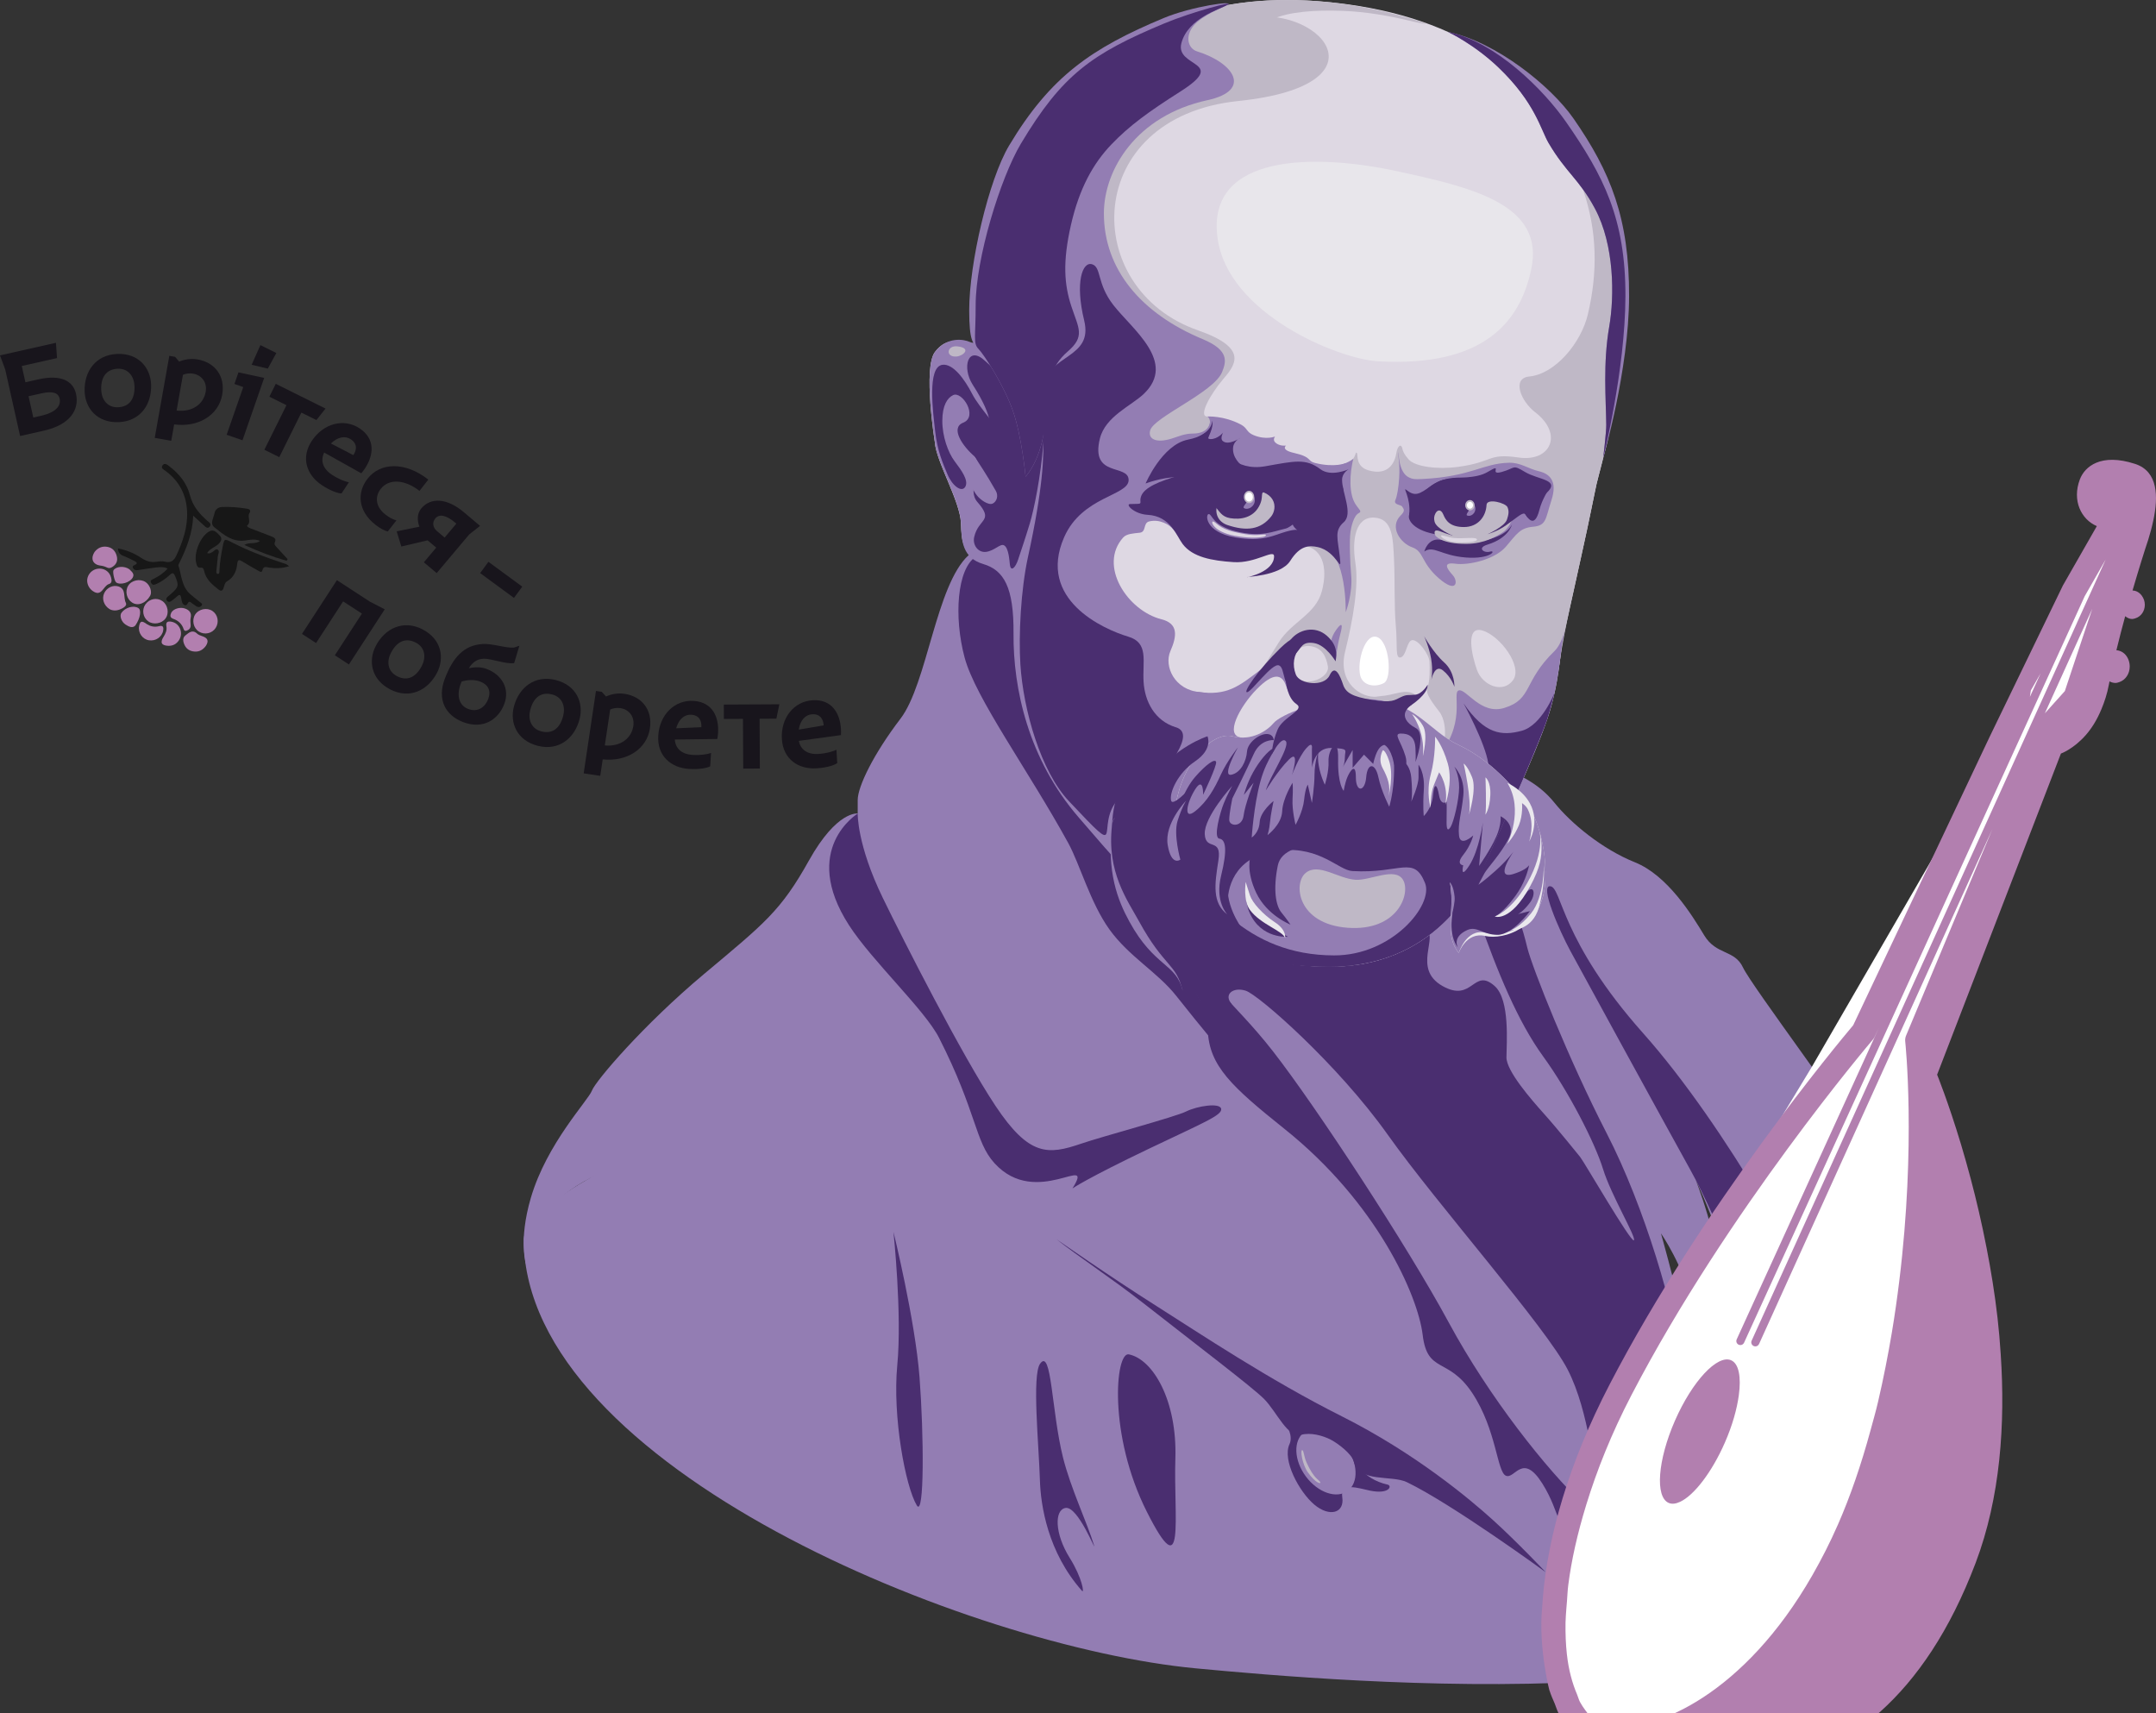 <svg width="925" height="735" viewBox="0 0 925 735" fill="none" xmlns="http://www.w3.org/2000/svg">
<rect x="0" y="0" width="925" height="735" fill="#333333" stroke="none"/>
<g clip-path="url(#clip0_867_275)">
<path d="M224.697 532.074C225.661 629.42 416.29 706.552 513.093 715.673C573.498 721.358 798.319 741.296 818.385 667.31C829.52 626.233 685.639 577.07 685.639 577.07L282.8 490.5C282.8 490.5 224.531 515.24 224.697 532.06V532.074Z" fill="#937DB3"/>
<path d="M693.026 658.562C707.277 661.887 720.011 605.756 687.252 553.171C654.479 500.586 524.035 400.508 522.63 418.004C521.224 435.5 579.245 503.401 599.559 538.407C619.873 573.413 662.514 651.442 693.026 658.562Z" fill="#937DB3"/>
<path d="M727.329 505.747C736.163 524.25 748.043 558.277 750.083 578.657C752.136 599.037 760.984 607.536 765.146 613.235C769.308 618.934 771.375 634.098 782.332 632.028C793.288 629.958 812.183 580.464 800.248 547.721C800.248 547.721 778.804 501.897 791.125 512.894C803.432 523.891 815.904 551.612 821.127 551.101C826.351 550.591 813.892 513.984 804.024 496.723C794.143 479.461 751.461 422.861 747.823 415.051C744.184 407.241 736.356 409.835 731.147 401.198C725.951 392.56 715.449 375.519 701.42 369.889C687.39 364.26 673.966 353.138 666.869 344.294C659.785 335.463 650.689 331.972 641.469 327.556C632.249 323.141 625.675 418.031 641.221 444.634C656.781 471.237 664.443 636.733 667.654 648.834C670.19 658.41 691.717 662.909 703.335 659.017C714.002 655.444 714.016 673.795 723.015 671.988C734.248 669.725 731.533 651.98 732.111 625.902C732.69 599.823 712.61 529.093 712.61 529.093C712.61 529.093 722.161 542.519 727.246 562.388C732.332 582.258 742.2 583.665 739.691 556.662C737.183 529.659 727.329 505.719 727.329 505.719V505.747Z" fill="#937DB3"/>
<path d="M644.405 630.938C646.031 636.223 655.995 621.734 639.967 591.489C613.52 541.539 514.209 421.536 499.793 397.913C485.364 374.291 449.077 303.409 443.275 283.388C437.486 263.367 429.603 225.449 415.601 238.13C401.585 250.797 397.85 293.24 386.329 308.308C374.821 323.375 367.999 337.367 367.985 343.176V348.971C367.985 348.971 359.096 347.605 347.051 369.158C335.006 390.711 328.211 395.926 302.067 417.81C275.923 439.708 255.513 463.703 253.942 467.87C252.37 472.051 234.606 490.472 227.756 513.805C222.244 532.612 225.813 542.753 225.813 542.753C225.813 542.753 227.949 525.092 237.348 516.468C263.809 492.141 300.524 491.893 327.398 531.287C358.104 576.269 338.01 594.635 367.255 621.652C393.33 645.757 401.985 682.557 401.985 682.557C401.985 682.557 399.283 608.019 424.297 647.192C467.324 714.583 514.429 725.856 525.689 697.528C534.289 675.92 506.739 634.774 521.003 629.034C538.437 622.01 564.112 657.279 582.773 671.311C605.595 688.463 626.406 695.955 642.241 696.466C661.756 697.087 633.572 665.668 633.572 665.668C633.572 665.668 652.012 671.532 667.627 682.985C674.724 688.187 680.651 696.852 680.651 696.852C680.651 696.852 672.588 682.985 656.519 667.807C629.603 642.39 620.507 632.414 628.377 633.573C632.07 634.111 636.604 637.961 637.528 636.747C639.333 634.318 614.553 613.966 622.106 612.931C631.381 611.648 641.993 623.238 644.363 630.938H644.405Z" fill="#937DB3"/>
<path d="M418.619 238.82C410.612 244.063 409.179 264.567 413.837 282.008C418.495 299.435 441.138 330.343 458.297 361.596C463.217 370.552 467.792 387.261 475.937 398.631C484.413 410.442 496.527 416.927 504.672 427.221C516.014 441.557 525.138 452.389 526.764 454.017C530.664 457.95 496.582 395.678 492.696 382.901C488.809 370.138 442.916 222.938 418.619 238.834V238.82Z" fill="#4A2E70"/>
<path d="M544.584 602.458C544.584 602.458 556.367 612.738 553.225 619.527C550.083 626.316 557.359 639.907 563.864 645.412C570.383 650.904 576.902 649.096 575.882 642.294C574.848 635.505 582.924 638.444 587.886 639.451C596.1 641.107 597.437 637.313 595.3 636.844C584.771 634.484 578.707 625.777 587.913 625.929C601.227 626.15 574.628 615.125 570.466 611.193C566.304 607.26 544.584 602.445 544.584 602.445V602.458Z" fill="#4A2E70"/>
<path d="M578.239 639.52C573.47 643.066 565.436 640.307 560.267 633.366C555.099 626.412 554.782 617.912 559.537 614.366C564.292 610.82 572.34 613.58 577.495 620.534C582.649 627.474 582.98 635.988 578.225 639.534L578.239 639.52Z" fill="#937DB3"/>
<path d="M566.442 635.823C566.896 636.692 564.443 636.375 561.067 631.504C558.614 627.958 557.856 621.983 558.669 622.066C559.44 622.162 559.303 624.591 560.557 627.364C563.851 634.595 565.739 634.484 566.442 635.823Z" fill="#BFB8C6"/>
<path d="M453.197 531.522C453.197 531.522 475.386 547.1 496.334 560.346C514.526 571.854 544.308 591.806 575.648 607.536C606.987 623.28 630.458 642.901 640.794 652.284C651.116 661.653 663.162 674.416 663.162 674.416C663.162 674.416 623.195 645.261 603.611 635.809C596.982 632.608 583.269 636.237 580.83 626.95C579.989 623.749 574.173 619.251 570.99 617.595C567.406 615.719 562.252 614.435 558.379 615.456C552.426 617.016 547.919 605.798 542.393 600.168C537.596 595.283 513.52 577.014 491.014 559.38C476.571 548.066 462.004 538.6 453.211 531.536L453.197 531.522Z" fill="#4A2E70"/>
<path d="M460.116 509.803C460.116 509.803 466.207 505.54 492.82 492.818C516.304 481.6 524.476 478.385 523.925 475.639C523.388 472.893 513.603 474.439 508.903 476.784C504.203 479.13 472.836 487.519 463.851 490.596C449.614 495.467 441.524 496.06 427.095 474.37C412.652 452.679 387.569 403.309 378.735 385.136C367.627 362.259 367.985 348.999 367.985 348.999C367.985 348.999 343.164 364.163 364.237 396.865C374.132 412.222 396.775 433.196 402.894 445.214C419.157 477.198 418.219 489.686 426.654 498.958C444.708 518.8 469.97 493.88 460.116 509.817V509.803Z" fill="#4A2E70"/>
<path d="M383.324 528.431C383.324 528.431 392.627 566.197 394.515 590.84C396.389 615.484 396.61 651.18 393.343 645.771C388.478 637.699 382.856 607.647 384.964 585.638C387.073 563.616 383.324 528.445 383.324 528.445V528.431Z" fill="#4A2E70"/>
<path d="M446.251 584.962C442.682 589.929 445.728 620.092 446.155 634.815C446.472 645.757 449.518 665.875 464.237 682.447C465.27 683.606 464.347 676.927 458.917 668.234C452.467 657.913 452.302 647.689 457.139 646.861C462.541 645.936 470.507 666.661 469.363 662.839C466.483 653.332 459.344 638.403 456.036 625.101C451.103 605.218 451.199 578.104 446.265 584.962H446.251Z" fill="#4A2E70"/>
<path d="M484.303 580.974C494.653 583.058 505.085 600.734 504.272 625.75C503.459 650.766 508.71 681.536 492.034 648.489C475.358 615.442 478.501 579.802 484.316 580.974H484.303Z" fill="#4A2E70"/>
<path d="M696.431 655.885C696.431 655.885 694.928 660.19 679.259 645.274C663.603 630.345 639.071 599.726 621.486 567.163C603.9 534.599 564.54 474.549 546.169 450.995C527.798 427.442 514.457 421.177 522.643 412.664C530.816 404.15 515.684 392.711 508.173 393.056C500.675 393.401 501.351 410.925 501.351 410.925C501.351 410.925 517.641 426.641 518.192 441.916C518.729 457.204 528.459 466.159 551.158 484.318C590.739 515.944 608.352 555.765 610.378 572.627C612.404 589.488 621.334 581.899 631.725 597.67C642.117 613.442 642.241 631.504 646.114 633.049C649.972 634.608 653.211 622.852 661.728 636.402C670.232 649.966 666.759 657.003 679.245 658.99C691.745 660.977 701.557 656.741 696.444 655.885H696.431Z" fill="#4A2E70"/>
<path d="M528.473 430.74C524.821 426.628 528.969 423.247 534.441 424.972C539.926 426.683 573.939 456.542 595.397 486.76C616.855 516.978 663.327 569.329 672.685 587.694C682.042 606.074 683.558 632.318 685.901 636.443C688.244 640.583 707.373 667.959 719.942 644.322C732.511 620.686 725.482 613.732 722.009 587.805C718.536 561.878 705.706 517.958 689.333 486.167C672.96 454.39 657.456 415.299 655.265 406.537C653.073 397.776 651.061 388.02 641.331 388.241C631.601 388.462 637.817 371.559 599.876 381.48C561.935 391.428 498.594 383.425 505.954 399.928C513.313 416.431 522.574 438.784 522.574 438.784L528.473 430.74Z" fill="#4A2E70"/>
<path d="M677.963 496.336C677.963 496.336 668.178 484.166 662.528 477.888C656.891 471.596 646.293 459.44 646.32 453.562C646.362 447.684 647.905 428.877 641.262 422.971C632.098 414.816 631.918 430.395 618.826 422.93C605.719 415.451 617.489 401.805 611.659 398.162C605.83 394.519 625.827 369.558 634.165 393.319C642.503 417.093 651.24 438.273 662.087 453.189C672.933 468.105 684.234 490.072 687.748 501.442C691.249 512.811 702.164 530.873 700.992 532.046C699.807 533.219 679.589 498.323 677.963 496.336Z" fill="#937DB3"/>
<path d="M787.059 619.485C783.834 626.978 765.146 616.822 758.931 590.164C752.729 563.506 737.665 524.278 725.193 501.786C712.707 479.281 678.39 416.513 673.718 407.876C669.046 399.238 660.323 379.41 665.215 380.183C670.121 380.955 669.542 403.419 704.961 443.213C740.38 482.993 778.115 550.825 786.632 576.117C794.143 598.443 790.215 612.186 787.059 619.485Z" fill="#4A2E70"/>
<path d="M680.761 227.836C677.15 244.574 672.712 264.305 670.741 273.288C669.17 280.518 669.143 292.619 663.892 308.28C658.641 323.941 643.964 355.277 640.284 363.625C636.618 371.973 620.865 414.789 570.245 414.692C515.435 414.582 490.656 381.259 466.8 352.131C440.628 320.188 436.37 291.612 436.411 271.742C436.453 251.887 430.733 243.001 421.858 240.365C412.996 237.73 412.569 232.542 412.279 224.414C411.935 214.894 401.585 197.991 401.075 189.629C401.075 189.629 395.921 157.741 401.158 150.953C406.395 144.164 411.632 146.937 414.181 147.489C421.72 149.104 418.812 149.476 419.997 125.385C420.741 110.206 427.439 62.175 458.807 35.586C490.187 9.01 524.669 -4.498 574.242 1.352C623.815 7.203 664.485 29.749 685.24 84.142C706.009 138.534 686.508 200.778 684.978 207.594C684.22 211.03 682.47 219.916 680.761 227.836Z" fill="#DED8E3"/>
<path d="M517.999 178.673C513.961 178.673 519.294 169.139 524.6 162.874C529.92 156.61 536.067 149.407 513.933 141.68C463.01 123.936 464.154 50.281 531.174 43.34C597.933 36.427 565.229 0.469 532.897 8.072C504.231 14.806 477.026 37.78 471.472 56.311C463.175 84.073 461.811 181.35 477.412 192.816C493.013 204.283 515.311 192.899 515.311 192.899L521.816 182.73L517.985 178.66L517.999 178.673Z" fill="#BFB8C6"/>
<path d="M489.994 56.366C506.312 39.353 547.547 41.16 540.367 24.685C533.186 8.21 551.144 3.753 576.199 4.664C586.218 5.036 596.251 6.858 604.314 8.789C614.361 11.19 614.305 10.583 602.839 7.299C591.759 4.139 576.53 0.855 559.44 0.166C505.127 -2.015 491.662 19.897 484.62 24.575C477.563 29.266 490.008 56.366 490.008 56.366H489.994Z" fill="#BFB8C6"/>
<path d="M590.78 298.856C583.972 299.532 573.76 292.936 577.122 279.428C580.471 265.906 583.049 251.224 581.505 241.428C579.948 231.617 581.546 221.627 589.567 222.041C597.588 222.441 597.63 231.065 598.071 239.689C598.512 248.313 598.098 260.193 598.856 268.458C599.628 276.724 598.443 282.753 600.979 281.994C603.514 281.236 603.528 274.571 606.078 274.585C608.627 274.585 613.106 280.739 613.299 283.747C613.492 286.755 613.479 292.454 612.5 294.592C611.535 296.717 612.817 299.297 617.434 305.189C622.065 311.081 620.659 326.204 610.846 333.421C601.047 340.623 636.797 371.669 649.021 332.303C655.554 311.261 667.42 297.407 669.06 284.892C670.204 276.227 672.354 266.113 673.594 260.373C675.358 252.177 680.099 231.866 684.192 211.265C686.163 201.358 689.912 190.567 690.863 182.744C693.688 159.494 697.754 120.583 688.368 93.469C678.983 66.37 654.741 35.917 648.222 30.411C641.717 24.906 632.483 19.442 632.483 19.442C632.483 19.442 638.795 24.175 641.676 26.962C680.444 64.424 689.774 98.782 681.257 134.823C678.349 147.131 667.227 160.432 656.119 161.508C648.456 162.253 652.508 172.133 658.641 176.838C670.921 186.276 665.16 198.239 651.599 196.266C638.037 194.293 640.89 198.225 625.496 200.281C616.648 201.468 607.166 200.185 604.396 197.122C602.329 194.817 601.874 193.479 601.654 192.416C601.213 190.25 599.614 190.968 599.063 194.431C598.456 198.267 595.824 204.269 587.128 201.758C581.464 200.13 582.704 194.969 582.125 194.321C581.119 193.217 582.663 197.48 575.717 200.102C573.746 200.847 571.555 205.235 569.363 207.332C547.657 228.057 548.098 233.245 557.787 233.811C567.475 234.363 569.804 243.263 567.172 253.446C564.54 263.629 554.162 266.637 548.594 275.62C543.04 284.602 539.126 290.908 539.126 290.908C539.126 290.908 555.265 276.696 561.384 277.096C567.503 277.51 569.005 282.022 569.708 285.844C570.424 289.666 563.961 293.406 558.999 292.081C554.038 290.77 561.08 294.772 570.204 296.979C579.341 299.187 587.679 304.486 595.769 303.92C603.859 303.354 607.098 297.959 607.098 297.959C607.098 297.959 605.182 296.165 600.744 297.035C596.307 297.904 596.858 298.207 590.752 298.801L590.78 298.856Z" fill="#BFB8C6"/>
<path d="M532.828 316.407C524.959 315.828 531.974 303.009 539.126 295.696C546.293 288.383 549.904 289.128 551.681 293.958C553.445 298.773 551.792 293.668 552.825 285.83C553.873 277.993 546.872 282.712 540.725 287.376C531.477 294.413 526.461 298.608 513.988 296.8C504.617 295.434 507.608 307.535 518.04 315.842C528.473 324.148 532.828 316.407 532.828 316.407Z" fill="#937DB3"/>
<path d="M420.011 125.398C418.936 140.549 421.031 148.938 416.014 146.661C413.644 145.585 406.395 144.178 401.158 150.966C395.921 157.755 401.075 189.643 401.075 189.643C401.585 198.005 412.045 214.894 412.279 224.428C412.472 232.224 412.982 239.317 421.844 241.952C430.719 244.587 434.992 251.914 434.84 271.756C434.647 295.186 441.097 325.597 462.858 350.723C489.884 381.935 515.435 414.582 570.245 414.692C620.879 414.802 636.618 371.987 640.284 363.625C643.95 355.277 658.627 323.941 663.892 308.28C669.143 292.619 669.17 280.504 670.741 273.288C670.99 272.17 671.265 270.887 671.582 269.479C670.741 273.288 669.005 277.262 666.993 279.221C653.28 292.523 657.649 299.863 645.424 303.672C635.198 306.859 628.955 295.144 625.813 296.179C622.685 297.214 629.961 310.819 615.311 326.466C601.668 341.051 562.941 304.651 534.992 317.58C532.938 318.518 523.222 318.38 521.568 303.892C520.99 298.746 520.245 297.338 514.898 296.91C503.886 296.027 499.311 285.803 502.136 279.318C504.975 272.832 505.609 267.493 498.319 265.657C483.71 261.973 471.072 242.601 481.891 230.568C483.366 228.926 486.287 228.83 488.961 228.526C491.993 228.181 490.256 224.318 493.109 223.656C497.671 222.579 501.709 225.091 503.418 227.133C509.33 234.253 529.383 241.124 537.238 239.579C545.094 238.033 557.07 231.258 567.489 234.418C577.922 237.578 577.357 262.649 577.357 262.649C577.357 262.649 580.485 254.564 579.686 246.45C579.217 241.773 578.873 231.81 579.396 228.154C579.7 226.056 580.775 221.199 582.952 220.109C585.088 219.047 581.477 218.095 580.113 212.893C578.225 205.676 580.623 196.804 580.623 196.804C580.623 196.804 575.868 200.764 567.503 200.337C556.974 199.798 546.692 194.127 539.347 191.492C532.001 188.87 519.101 181.171 519.101 181.171C519.101 181.171 518.853 186 511.714 185.986C508.159 185.986 505.458 187.297 502.577 188.18C495.976 190.181 492.448 188.346 493.467 184.62C495.039 178.88 520.783 168.338 524.311 159.604C526.13 155.106 527.453 150.249 515.987 145.475C489.54 134.478 473.567 115.491 473.608 91.455C473.649 72.841 487.404 49.618 518.095 42.954C537.335 38.773 529.465 26.989 513.575 22.036C509.633 20.808 508.255 15.468 512.293 10.804C515.918 6.623 524.793 3.008 524.793 3.008L517.241 4.181C493.922 9.438 477.426 19.828 458.807 35.613C427.439 62.203 421.072 110.262 419.997 125.412L420.011 125.398Z" fill="#937DB3"/>
<path d="M436.894 239.786C438.341 235.356 439.65 231.7 441.841 224.47C443.536 218.868 446.513 204.807 447.671 189.767C448.953 173.03 432.359 163.964 422.685 154.858C415.187 147.807 412.638 157.728 417.31 164.999C436.012 194.017 412.955 187.201 419.088 197.522C421.141 200.985 414.884 210.285 419.294 215.294C426.709 223.738 419.804 222.234 417.958 230.389C417.2 233.756 419.625 237.15 423.029 236.736C426.612 236.295 429.093 233.149 430.678 233.88C432.842 234.887 433.076 240.779 433.297 242.38C433.682 245.126 435.543 243.953 436.907 239.786H436.894Z" fill="#4A2E70"/>
<path d="M570.604 354.214C534.964 354.145 506.036 369.02 505.995 387.454C505.995 390.269 506.67 393.001 507.924 395.609C524.201 406.993 543.812 414.623 570.245 414.678C605.265 414.747 623.594 394.284 632.787 378.899C625.331 364.729 600.331 354.27 570.59 354.214H570.604Z" fill="#4A2E70"/>
<path d="M580.237 373.656C574.256 373.325 566.676 363.183 549.449 364.742C530.954 366.426 526.75 379.106 526.737 386.999C526.737 389.358 527.219 391.649 528.101 393.843C539.65 403.391 553.597 409.794 572.368 409.835C597.244 409.89 615.132 388.186 611.397 378.817C606.588 366.729 600.951 374.829 580.237 373.656Z" fill="#937DB3"/>
<path d="M581.601 377.395C587.858 377.795 598.58 371.738 601.957 377.437C605.334 383.135 599.821 399.583 578.17 397.982C556.519 396.368 554.727 378.858 560.212 374.429C565.697 369.999 574.035 376.912 581.601 377.395Z" fill="#BFB8C6"/>
<path d="M517.999 178.673C517.999 178.673 525.152 178.204 532.525 182.192C535.267 183.682 534.647 185.338 537.845 186.662C543.233 188.884 547.051 187.242 547.051 187.242C547.051 187.242 545.866 188.649 547.189 189.864C549.022 191.533 551.75 191.147 551.75 191.147C551.75 191.147 549.283 192.954 555.182 194.293C563.106 196.087 560.695 197.729 564.181 198.598C572.781 200.723 577.439 198.626 577.439 198.626C577.439 198.626 575.799 204.338 540.794 199.053C518.275 195.659 508.062 196.294 503.914 197.894C499.766 199.495 514.319 188.18 516.524 186.042C518.991 183.641 520.121 180.467 518.013 178.673H517.999Z" fill="#937DB3"/>
<path d="M440.008 204.462C440.008 204.462 438.41 187.09 434.523 176.107C430.637 165.123 422.12 152.001 419.777 149.642C417.434 147.282 415.849 146.551 415.821 133.208C415.794 113.09 424.173 77.077 432.938 62.437C450.662 32.826 468.219 20.697 499.338 7.713C511.108 2.801 530.54 -0.055 526.557 2.166C523.332 3.96 509.771 7.741 506.877 18.448C503.983 29.156 527.302 26.037 506.312 39.353C492.916 47.852 484.44 53.992 476.778 62.023C469.06 70.109 463.093 80.678 459.482 96.477C455.871 112.318 456.56 122.073 459.675 131.483C462.789 140.894 465.656 144.302 458.062 150.815C450.482 157.327 448.76 166.2 448.608 176.659C448.36 195.838 440.008 204.462 440.008 204.462Z" fill="#937DB3"/>
<path d="M440.008 204.462C440.008 204.462 438.41 187.09 434.523 176.107C430.637 165.123 422.12 152.001 419.777 149.642C417.434 147.282 418.605 144.343 418.592 131.014C418.564 110.896 429.245 76.277 437.996 61.637C455.719 32.026 468.371 23.057 499.49 10.059C511.26 5.147 530.54 -0.055 526.557 2.153C523.332 3.946 509.771 7.727 506.877 18.434C503.983 29.142 527.302 26.023 506.312 39.339C492.916 47.839 484.44 53.979 476.778 62.009C469.06 70.095 463.093 80.665 459.482 96.463C455.871 112.304 456.56 122.059 459.675 131.47C462.789 140.88 465.656 144.288 458.062 150.801C450.482 157.314 448.76 166.186 448.608 176.645C448.36 195.825 440.008 204.448 440.008 204.448V204.462Z" fill="#4A2E70"/>
<path d="M591.4 155.009C574.228 154.071 526.709 134.643 522.354 101.969C517.475 65.404 565.091 66.121 598.415 73.241C631.739 80.375 662.831 87.646 656.974 115.436C652.122 138.452 636.273 157.452 591.386 155.009H591.4Z" fill="#E8E6EB"/>
<path d="M627.894 301.671C627.894 301.671 637.252 318.67 638.534 327.556C639.815 336.442 640.821 354.739 638.465 358.119C636.108 361.514 637.583 369.751 637.583 369.751C637.583 369.751 648.663 345.315 652.867 335.518C657.07 325.721 662.638 312.199 663.878 308.266C665.105 304.334 666.938 297.2 666.938 297.2C666.938 297.2 661.521 311.136 652.908 313.468C644.294 315.8 636.99 315 627.88 301.657L627.894 301.671Z" fill="#4A2E70"/>
<path d="M623.994 294.606C623.994 294.606 624.27 288.342 619.584 284.147C614.898 279.952 610.998 272.901 610.998 272.901C610.998 272.901 613.134 277.455 614.016 282.643C614.884 287.762 614.085 291.722 614.085 291.722C614.085 291.722 615.408 284.671 619.046 287.555C622.698 290.439 623.994 294.62 623.994 294.62V294.606Z" fill="#4A2E70"/>
<path d="M600.014 193.893C600.014 193.893 599.917 202.724 604.534 204.821C606.147 205.552 606.753 205.635 610.088 205.483C631.436 204.448 635.97 198.777 647.423 198.501C652.439 198.391 655.499 201.027 660.198 202.13C664.898 203.234 668.275 206.38 665.656 214.466C663.024 222.566 663.547 225.436 657.8 225.946C652.053 226.457 650.744 229.065 646.045 234.542C641.331 240.02 630.099 242.601 624.366 241.814C618.633 241.014 620.976 244.16 623.319 246.768C625.662 249.389 625.124 254.867 617.31 248.065C609.496 241.248 611.025 236.571 605.83 234.749C600.854 232.997 595.948 226.07 600.923 221.131C602.825 219.24 602.467 218.564 601.557 217.267C600.965 216.439 597.698 216.619 598.705 214.411C599.421 212.838 600.041 208.988 600.289 205.111C600.717 198.363 599.655 196.059 600.014 193.865V193.893Z" fill="#937DB3"/>
<path d="M603.404 210.175C601.516 208.684 605.361 213.348 604.603 220.689C604.231 224.318 620.411 228.526 634.633 225.932C648.856 223.338 651.695 215.998 653.239 218.647C654.782 221.296 658.117 227.864 660.474 218.661C662.845 209.457 669.336 207.512 658.365 205.925C647.395 204.338 643.867 206.477 634.868 205.676C625.868 204.876 619.322 204.642 613.823 208.546C608.875 212.051 607.111 213.1 603.404 210.175Z" fill="#4A2E70"/>
<path d="M628.046 232.059C635.846 233.121 652.632 226.208 648.732 218.619C644.832 211.03 633.338 215.046 625.248 213.542C617.172 212.024 609.757 221.958 612.665 224.828C615.573 227.698 619.653 230.913 628.046 232.059Z" fill="#BFB8C6"/>
<path d="M404.327 156.486C408.917 155.892 413.851 162.681 417.089 168.959C420.328 175.238 428.39 183.116 429.906 188.015C431.422 192.913 430.196 199.357 431.726 200.543C433.242 201.716 426.585 195.438 424.669 199.15C422.754 202.875 425.221 208.215 423.512 208.767C421.789 209.333 422.092 199.164 418.109 195.783C413.079 191.506 407.552 183.572 413.23 181.323C419.791 178.729 412.831 167.635 408.917 169.497C406.505 170.643 404.3 173.83 404.286 180.495C404.272 187.159 406.739 194.114 409.592 197.894C412.445 201.675 415.684 206.09 414.154 208.781C412.624 211.472 408.572 208.381 406.533 203.552C404.493 198.722 402.136 193.299 401.24 185.158C400.331 177.018 397.657 157.355 404.341 156.486H404.327Z" fill="#4A2E70"/>
<path d="M410.46 152.926C413.299 152.65 416.965 149.366 410.901 148.593C406.092 147.972 405.513 153.409 410.46 152.926Z" fill="#BFB8C6"/>
<path d="M625.855 408.786C625.855 408.786 629.052 399.652 637.128 401.487C645.204 403.336 662.128 398.244 663.01 377.561C663.837 358.174 655.761 344.307 654.203 343.521C652.632 342.734 642.806 327.556 625.62 319.484C612.831 313.482 607.194 300.512 586.439 299.808C565.684 299.104 549.077 306.942 546.458 310.101C543.826 313.261 537.128 318.049 528.707 315.841C519.253 313.372 503.487 330.688 503.79 354.049C504.093 377.423 523.36 396.796 523.898 390.255C524.435 383.729 519.418 363.597 546.348 360.52C573.277 357.443 611.149 350.461 619.184 368.771C627.233 387.082 617.875 398.921 625.841 408.759L625.855 408.786Z" fill="#EAE8ED"/>
<path d="M625.854 408.786C625.854 408.786 629.052 398.244 637.142 400.08C645.218 401.929 662.142 398.258 663.024 377.561C663.851 358.174 655.775 344.307 654.217 343.521C652.646 342.734 642.82 327.556 625.634 319.484C612.845 313.482 607.208 300.512 586.453 299.808C565.697 299.104 549.09 306.942 546.472 310.101C543.84 313.261 537.142 318.049 528.721 315.841C519.267 313.372 503.501 330.688 503.804 354.049C504.107 377.423 523.374 396.796 523.911 390.255C524.449 383.729 519.432 363.597 546.362 360.52C573.291 357.443 611.163 350.461 619.198 368.771C627.246 387.082 617.889 398.921 625.854 408.759V408.786Z" fill="#937DB3"/>
<path d="M493.481 334.842C503.859 320.229 518.054 315.842 518.054 315.842C518.054 315.842 520.562 321.25 512.817 326.521C505.072 331.779 501.557 340.347 502.467 343.479C503.377 346.612 513.837 334.621 513.837 334.621C513.837 334.621 506.243 343.645 506.243 349.84C506.243 356.036 508.558 377.202 498.112 373.794C487.665 370.372 484.564 356.408 484.578 352.545C484.592 348.681 486.315 344.956 493.481 334.856V334.842Z" fill="#4A2E70"/>
<path d="M623.498 390.269C621.058 401.598 625.482 406.468 625.482 406.468C625.482 406.468 622.781 402.012 629.493 398.962C633.669 397.072 636.094 401.004 642.53 401.018C648.953 401.018 656.422 390.821 656.422 390.821L651.227 392.118C651.227 392.118 653.308 391.346 656.422 387.165C659.537 382.998 657.773 377.492 652.811 385.592C647.836 393.677 641.304 393.153 641.304 393.153C641.304 393.153 644.694 391.856 650.193 384.281C653.9 379.175 655.458 373.974 656.078 371.104C655.306 372.194 653.501 373.56 649.435 374.87C640.56 377.727 649.449 365.198 649.449 365.198C649.449 365.198 646.568 369.117 641.607 373.546C636.632 377.975 634.289 379.534 634.289 379.534C634.289 379.534 635.598 376.926 636.907 374.581C638.217 372.235 643.977 366.233 647.285 359.706C649.352 355.649 647.478 352.931 645.769 351.455C643.343 356.809 641.345 361.183 640.27 363.611C638.437 367.778 634.137 378.555 623.47 390.255L623.498 390.269Z" fill="#4A2E70"/>
<path d="M641.924 358.92C639.567 364.397 634.592 371.448 634.592 371.448L636.205 352.848C636.205 352.848 634.606 364.66 630.43 371.186C626.24 377.713 627.77 371.186 627.77 371.186C627.77 371.186 624.421 370.91 627.77 366.743C631.119 362.576 632.056 358.381 632.056 358.381C632.056 358.381 626.516 363.597 625.965 358.381C625.413 353.152 627.067 348.971 627.825 341.161C628.569 333.338 623.939 328.853 623.939 328.853C623.939 328.853 626.061 332.261 626.02 337.753C625.965 343.231 623.677 352.641 622.368 354.725C621.058 356.808 620.535 355.76 620.645 351.841C620.741 347.922 620.659 344.004 620.659 344.004C620.659 344.004 618.206 345.825 617.393 341.134C616.566 336.442 615.367 335.366 614.829 341.134C614.292 346.901 610.846 350.061 610.846 350.061C610.846 350.061 610.378 346.06 610.874 338.747C611.356 331.433 608.6 328.025 608.6 328.025C608.6 328.025 608.586 329.736 608.6 333.407C608.6 337.077 605.444 343.962 605.444 343.962C605.444 343.962 606.229 341.617 605.471 333.407C604.7 325.197 597.933 324.617 597.933 324.617C597.933 324.617 598.388 328.508 597.905 335.076C597.423 341.63 596.045 346.046 596.045 346.046C596.045 346.046 592.668 339.505 591.373 333.393C590.091 327.266 586.687 326.963 586.149 333.393C585.612 339.809 581.698 340.016 581.712 333.393C581.712 326.756 579.107 330.882 578.06 333.393C577.012 335.904 576.488 339.243 576.488 339.243C576.488 339.243 573.884 336.622 574.104 325.652C574.325 314.682 569.735 321.72 569.983 326.425C570.232 331.13 568.399 336.608 568.399 336.608C568.399 336.608 566.579 332.938 565.808 328.494C565.036 324.051 565.821 321.444 565.821 321.444C565.821 321.444 563.975 326.921 563.975 332.151C563.975 337.381 562.845 344.431 562.845 344.431L561.094 336.58C561.094 336.58 560.047 337.877 559.509 343.107C558.972 348.336 555.83 353.814 555.83 353.814C555.83 353.814 554.286 347.536 554.548 342.845C554.824 338.139 554.562 335.794 554.562 335.794C554.562 335.794 550.372 342.306 550.096 348.06C549.821 353.814 543.812 358.23 543.812 358.23C543.812 358.23 544.598 355.884 544.873 352.683C545.135 349.495 546.403 343.604 546.403 343.604C546.403 343.604 540.697 348.033 540.436 352.683C540.16 357.333 537.031 359.265 537.031 359.265C537.031 359.265 537.845 345.949 540.739 335.242C543.633 324.534 549.118 319.581 546.458 320.878C543.784 322.175 540.229 326.618 537.61 331.309C534.992 336.014 533.669 340.982 533.669 340.982L537.858 335.752C537.858 335.752 534.179 344.887 533.531 349.923C532.883 354.959 527.384 354.546 527.384 351.662C527.384 348.778 528.707 342.527 528.707 342.527C528.707 342.527 534.992 329.998 537.886 323.472C540.766 316.945 546.458 317.483 546.458 317.483C546.458 317.483 546.513 314.876 543.385 314.862C540.256 314.862 535.281 318.505 535.006 322.423C534.73 326.342 532.387 331.571 528.211 332.344C524.035 333.117 531.105 320.588 531.105 320.588C531.105 320.588 526.392 326.59 523.773 332.33C521.155 338.07 518.013 343.811 512.776 347.978C507.552 352.145 509.137 344.321 512.789 338.567C516.455 332.827 516.18 340.927 516.18 340.927C516.18 340.927 522.202 328.398 521.747 326.825C521.293 325.252 517.503 327.86 512.803 333.227C508.09 338.595 503.638 349.771 503.363 358.395C503.087 367.019 502.811 373.021 498.456 371.448C494.101 369.875 491.648 344.804 483.724 335.752C480.003 331.516 463.809 374.636 501.64 397.472C522.616 410.139 546.582 414.664 570.273 414.706C575.028 414.706 579.479 414.347 583.627 413.657C576.282 414.526 567.475 414.485 557.015 412.843C514.746 406.22 526.792 390.573 526.309 381.687C525.827 372.801 536.494 367.336 536.494 367.336C536.494 367.336 534.385 373.339 538.975 383.011C543.564 392.684 553.652 396.63 553.652 396.63C553.652 396.63 552.095 394.271 549.752 391.401C547.409 388.531 546.114 381.728 548.222 371.283C549.6 364.48 558.269 362.452 568.412 361.928C573.829 361.638 576.185 363.238 585.033 363.432C591.235 363.57 594.487 361.886 600.841 362.88C607.139 363.873 611.191 365.074 612.376 366.716C620.59 377.961 612.335 387.882 612.335 387.882C612.335 387.882 622.271 368.247 624.063 384.584C624.325 386.916 623.401 389.814 623.153 392.229C633.82 380.514 638.478 367.806 640.311 363.639C641.386 361.21 643.385 356.836 645.81 351.482C644.763 350.585 643.784 350.144 643.784 350.144C643.784 350.144 644.308 353.469 641.938 358.947L641.924 358.92Z" fill="#4A2E70"/>
<path d="M543.054 339.119C543.054 339.119 548.029 330.771 552.991 325.818C557.966 320.864 554.286 332.482 554.286 332.482C554.286 332.482 557.166 324.783 560.309 321.126C563.451 317.47 562.858 321.126 562.858 321.126L562.886 329.322C562.886 329.322 563.851 320.519 571.389 320.85C578.942 321.168 577.012 321.678 576.998 324.81C576.985 327.942 575.937 329.35 575.937 329.35L580.333 321.733V329.35L585.212 323.72L589.154 327.694C589.154 327.694 589.802 324.3 591.111 321.954C592.42 319.608 593.977 319.553 593.977 319.553C593.977 319.553 596.61 320.671 597.891 326.935C599.173 333.213 604.934 330.868 602.977 324.327C601.02 317.801 597.63 314.655 601.034 314.669C604.424 314.669 607.042 315.979 607.277 320.947C607.525 325.914 607.277 326.949 607.277 326.949C607.277 326.949 611.976 314.682 607.428 312.323C602.88 309.963 602.177 307.149 603.032 305.258C603.886 303.368 605.885 302.167 605.885 302.167C605.885 302.167 589.057 308.625 582.539 305.217C576.02 301.809 577.136 298.332 571.334 296.993C565.532 295.655 551.723 292.605 551.723 292.605C551.723 292.605 552.288 299.394 556.202 302.016C560.116 304.637 550.455 307.383 548.098 313.054C545.728 318.725 545.645 323.568 545.645 323.568C545.645 323.568 549.807 315.607 551.681 317.953C553.556 320.312 544.653 333.351 543.082 339.091L543.054 339.119Z" fill="#4A2E70"/>
<path d="M593.784 292.978C597.326 291.046 596.169 275.426 590.959 273.329C585.75 271.232 582.07 283.678 583.6 289.818C584.716 294.261 590.118 294.979 593.798 292.978H593.784Z" fill="white"/>
<path d="M552.577 401.846C552.577 401.846 541.125 402.867 536.163 391.621C533.82 386.323 534.537 379.92 534.537 379.92C534.537 379.92 535.074 385.605 539.774 391.318C543.302 395.609 548.994 399.928 552.577 401.846Z" fill="#4A2E70"/>
<path d="M535.143 247.582C533.572 247.43 549.339 247.306 553.57 240.572C557.8 233.839 561.783 233.921 565.325 234.68C573.746 236.488 575.758 247.085 574.848 239.041C573.939 231.01 572.368 227.629 576.502 224.028C580.637 220.427 575.786 211.417 575.799 205.814C575.799 202.806 578.611 201.302 578.611 201.302C578.611 201.302 571.072 204.724 566.51 201.275C560.185 196.501 555.416 197.798 542.861 200.005C529.493 202.365 524.476 192.278 521.844 191.63C512.293 189.243 520.783 186.538 512.9 189.422C500.634 193.893 519.074 200.088 505.871 203.979C497.602 206.408 490.752 209.029 489.498 213.1C488.782 215.432 490.146 216.025 488.175 216.135C486.866 216.204 485.736 216.218 484.868 216.218C482.608 216.218 486.577 220.523 492.365 220.841C502.15 221.393 504.658 229.713 507.401 233.369C511.659 239.013 519.942 240.531 529.314 241.138C538.671 241.731 546.637 235.398 546.624 238.599C546.61 245.346 535.157 247.595 535.157 247.595L535.143 247.582Z" fill="#4A2E70"/>
<path d="M505.141 204.6C497.726 204.918 491.497 207.415 491.497 207.415C491.497 207.415 498.539 190.774 509.716 188.58C520.287 186.511 520.108 180.467 520.108 180.467C520.108 180.467 520.879 182.219 518.716 186.994C516.221 192.485 524.311 190.664 526.929 194.376C528.321 196.349 525.744 199.095 521.403 202.696C514.429 208.477 514.181 204.214 505.141 204.6Z" fill="#4A2E70"/>
<path d="M545.383 221.544C548.167 218.054 547.974 209.719 534.206 210.023C520.438 210.34 518.619 222.552 526.612 225.229C534.854 227.988 540.863 227.216 545.383 221.544Z" fill="#BFB8C6"/>
<path d="M566.497 230.596C566.497 230.596 567.489 226.056 570.824 224.028C574.159 222 582.07 207.801 570.08 203.303C558.09 198.805 551.819 199.605 543.33 202.13C534.84 204.655 521.32 210.906 517.406 210.892C513.492 210.892 515.256 206.38 515.256 206.38C515.256 206.38 509.372 214.273 503.101 216.287C502.412 216.508 501.709 216.701 501.006 216.881C495.328 218.288 489.595 218.274 489.595 218.274C489.595 218.274 497.381 218.688 504.052 220.261C510.722 221.848 511.673 225.504 512.845 227.933C514.016 230.361 521.844 238.323 525.193 232.459C527.081 229.147 525.331 227.491 522.63 225.146C518.288 221.393 519.322 215.377 521.362 217.391C523.208 219.226 524.008 221.641 527.77 222.276C532.47 223.062 537.555 221.944 540.105 217.322C542.654 212.7 540.05 210.933 543.316 210.933C546.582 210.933 550.675 218.398 549.104 221.917C547.533 225.435 543.288 226.415 543.288 226.415C543.288 226.415 552.343 225.808 555.609 221.917C558.862 218.026 567.723 213.514 566.51 230.568L566.497 230.596Z" fill="#4A2E70"/>
<path d="M623.263 229.768C623.263 229.768 616.235 226.857 615.477 223.766C615.119 222.345 615.284 221.296 615.877 220.192C616.759 218.578 618.261 218.371 619.239 220.73C620.218 223.076 621.872 226.084 628.06 226.084C634.234 226.084 637.555 221.448 637.776 216.591C637.913 213.555 646.003 215.735 646.775 217.571C647.547 219.406 647.189 220.841 646.555 222.828C645.576 225.919 638.189 229.161 638.189 229.161C638.189 229.161 642.337 228.002 646.058 225.408C647.409 224.456 649.283 222.993 651.061 221.71C654.203 219.433 654.259 220.261 655.237 221.82C656.216 223.393 661.26 215.252 655.582 215.183C649.904 215.115 637.472 213.238 632.346 211.61C627.219 209.968 632.704 205.483 634.854 205.677C637.004 205.883 624.132 203.303 617.641 206.422C611.163 209.54 603.9 218.743 604.479 222.069C605.058 225.394 610.681 229.741 623.25 229.768H623.263Z" fill="#4A2E70"/>
<path d="M533.779 217.998C532.8 217.446 535.171 215.666 535.364 214.397C535.557 213.128 538.258 211.555 538.368 214.397C538.479 217.239 535.488 218.964 533.779 217.985V217.998Z" fill="#937DB3"/>
<path d="M629.465 221.144C628.625 220.758 630.444 219.143 630.513 218.081C630.582 217.032 632.676 215.556 632.966 217.874C633.255 220.206 630.926 221.82 629.465 221.13V221.144Z" fill="#937DB3"/>
<path d="M538.106 213.196C538.106 214.659 537.114 215.86 535.888 215.846C534.661 215.832 533.669 214.645 533.669 213.183C533.669 211.72 534.675 210.533 535.888 210.533C537.1 210.533 538.106 211.72 538.106 213.196Z" fill="#BFB8C6"/>
<path d="M537.514 213.196C537.514 214.273 536.783 215.142 535.874 215.142C534.964 215.142 534.247 214.259 534.247 213.183C534.247 212.106 534.978 211.237 535.888 211.237C536.797 211.237 537.514 212.106 537.514 213.196Z" fill="white"/>
<path d="M632.676 216.729C632.676 217.957 631.767 218.95 630.651 218.95C629.548 218.95 628.638 217.957 628.638 216.729C628.638 215.501 629.548 214.507 630.651 214.507C631.753 214.507 632.663 215.515 632.663 216.743L632.676 216.729Z" fill="#BFB8C6"/>
<path d="M631.987 216.729C631.987 217.543 631.381 218.205 630.651 218.205C629.92 218.205 629.328 217.543 629.328 216.729C629.328 215.915 629.92 215.266 630.664 215.266C631.409 215.266 632.001 215.928 632.001 216.743L631.987 216.729Z" fill="white"/>
<path d="M611.067 236.571C611.067 236.571 612.528 230.886 617.599 231.493C622.671 232.086 629.121 233.577 638.134 231.493C647.147 229.396 648.718 224.897 648.718 224.897C648.718 224.897 647.561 230.762 638.134 233.632C633.614 235.012 636.563 237.399 639.305 236.626C642.048 235.853 639.691 239.965 628.928 239.151C618.164 238.337 615.146 233.825 611.081 236.571H611.067Z" fill="#4A2E70"/>
<path d="M556.725 227.45C556.725 227.45 556.257 226.802 551.861 228.03C546.472 229.52 541.979 232.611 529.906 230.527C516.717 228.25 517.144 220.316 518.647 220.51C520.149 220.717 520.149 225.477 530.499 227.988C541.097 230.555 545.962 228.016 551.612 226.733C552.729 226.484 554.631 225.022 554.631 225.022C554.631 225.022 555.072 226.388 556.725 227.45Z" fill="#937DB3"/>
<path d="M541.924 230.292C539.292 230.762 535.515 230.9 529.603 229.796C520.59 228.112 519.281 223.573 520.452 223.697C521.637 223.821 522.74 226.65 529.686 228.223C536.728 229.823 538.795 229.616 542.296 229.271C543.481 229.147 543.481 230.003 541.924 230.292Z" fill="#DED8E3"/>
<path d="M615.794 229.699C615.794 229.699 618.261 233.425 629.3 233.3C636.921 233.218 642.172 230.044 644.97 228.181C646.486 227.174 649.325 222.993 647.092 224.897C645.686 226.098 642.144 228.236 640.656 228.857C631.532 232.707 623.525 230.141 618.054 227.974C614.195 226.443 615.808 229.685 615.808 229.685L615.794 229.699Z" fill="#BFB8C6"/>
<path d="M621.334 13.729C621.334 13.729 632.497 18.986 642.889 28.935C658.724 44.099 661.012 55.607 664.416 61.374C672.009 74.262 677.481 76.787 684.234 89.371C692.709 105.129 692.654 127.178 690.436 139.997C687.665 155.989 689.03 171.333 689.14 182.261C689.168 185.434 687.845 196.349 687.845 196.349C687.845 196.349 698.829 159.066 698.939 127.178C699.049 93.731 691.014 73.738 675.083 50.833C665.449 36.965 641.841 17.951 621.348 13.716L621.334 13.729Z" fill="#937DB3"/>
<path d="M621.334 13.729C621.334 13.729 632.497 18.986 642.889 28.935C658.724 44.099 661.012 55.607 664.416 61.374C672.009 74.262 677.481 76.787 684.234 89.371C692.709 105.129 692.654 127.178 690.436 139.997C687.665 155.989 689.03 171.333 689.14 182.261C689.168 185.434 687.845 196.349 687.845 196.349C687.845 196.349 697.257 159.066 697.368 127.178C697.478 93.731 687.872 75.297 671.954 52.406C662.307 38.538 641.841 17.965 621.348 13.729H621.334Z" fill="#4A2E70"/>
<path d="M612.514 293.709C612.514 293.709 610.254 297.724 607.125 298.014C603.997 298.304 603.611 297.807 600.965 299.077C598.319 300.346 597.147 301.615 588.63 300.222C580.113 298.828 577.384 297.159 576.213 293.626C575.041 290.094 572.809 284.602 570.452 289.694C568.095 294.785 557.621 293.585 555.967 289.376C554.314 285.154 555.099 280.656 557.649 278.007C560.198 275.371 558.751 268.803 549.338 277.993C539.926 287.183 533.131 297.103 535.047 296.938C536.976 296.772 545.797 284.244 548.732 285.43C551.668 286.617 549.697 295.572 556.739 296.979C563.782 298.4 567.103 298.994 570.631 301.933C574.146 304.886 582.745 309.411 589.802 308.639C596.858 307.866 602.15 304.154 603.9 303.382C605.664 302.595 612.721 297.711 612.528 293.695L612.514 293.709Z" fill="#4A2E70"/>
<path d="M571.444 279.676C570.356 276.861 570.865 273.509 573.319 270.114C576.943 265.119 575.372 270.721 574.917 272.474C573.512 277.952 572.988 283.664 572.988 283.664C572.988 283.664 571.816 280.67 571.431 279.676H571.444Z" fill="#937DB3"/>
<path d="M573.002 283.664C573.002 283.664 568.881 276.696 563.823 275.868C558.751 275.04 558.365 277.717 556.188 280.104C554.686 281.76 552.839 285.844 552.839 285.844C552.839 285.844 549.518 279.883 553.652 274.502C557.042 270.1 564.085 268.1 569.308 272.75C573.636 276.599 573.649 280.394 573.002 283.664Z" fill="#4A2E70"/>
<path d="M646.72 335.863C646.72 335.863 653.046 338.553 656.353 344.556C660.915 352.821 656.078 360.976 656.078 360.976C656.078 360.976 658.641 353.731 655.568 347.343C654.658 345.453 653.004 344.542 653.004 344.542C653.004 344.542 653.487 349.551 651.64 354.049C649.807 358.533 646.665 361.983 646.665 361.983C646.665 361.983 653.997 347.619 646.72 335.863Z" fill="#EAE8ED"/>
<path d="M641.331 393.153C641.331 393.153 647.864 395.885 656.491 380.169C660.943 372.055 661.439 367.488 661.356 362.783C661.287 358.92 660.515 356.67 660.515 356.67C660.515 356.67 663.272 366.453 653.556 381.576C647.437 391.083 641.331 393.153 641.331 393.153Z" fill="#EAE8ED"/>
<path d="M648.222 399.003C648.222 399.003 657.359 399.417 660.24 389.234C663.134 379.051 662.335 371.117 662.335 371.117C662.335 371.117 662.693 384.515 656.905 391.773C652.067 397.831 648.208 399.003 648.208 399.003H648.222Z" fill="#EAE8ED"/>
<path d="M637.293 349.454C637.293 349.454 639.126 347.15 639.402 341.148C639.678 335.132 637.321 333.462 637.321 333.462C637.321 333.462 637.817 346.294 637.293 349.454Z" fill="#EAE8ED"/>
<path d="M630.251 349.44C630.251 349.44 633.669 338.567 631.588 333.448C629.507 328.329 627.949 327.542 627.949 327.542C627.949 327.542 631.574 343.134 630.251 349.44Z" fill="#EAE8ED"/>
<path d="M620.08 345.218C620.08 345.218 623.498 335.628 621.155 327.515C618.826 319.415 615.697 316.007 615.697 316.007C615.697 316.007 615.945 324.369 613.837 332.206C611.728 340.044 613.809 346.584 613.809 346.584C613.809 346.584 613.561 340.83 615.132 336.911C616.703 332.993 617.448 331.296 617.448 331.296C617.448 331.296 621.665 337.049 620.08 345.204V345.218Z" fill="#EAE8ED"/>
<path d="M610.46 324.369C610.46 324.369 612.831 315.234 610.488 311.316C608.145 307.397 605.802 306.334 605.802 306.334C605.802 306.334 611.535 313.661 610.46 324.369Z" fill="#EAE8ED"/>
<path d="M504.493 311.992C495.287 309.149 491.152 300.788 490.642 292.523C490.091 283.568 492.999 275.771 484.082 273.108C473.305 269.893 444.887 257.171 456.546 230.472C464.25 212.838 484.206 212.686 484.22 205.939C484.234 198.833 467.682 205.042 471.899 188.098C474.27 178.577 485.433 174.037 490.752 168.946C504.989 155.313 485.805 141.308 477.674 130.862C470.466 121.604 472.643 114.663 468.564 113.366C464.429 112.056 461.149 121.024 465.146 137.458C469.143 153.892 450.055 151.574 446.858 166.448C443.674 181.336 453.707 181.129 441.056 238.847C437.927 253.142 437.004 272.639 437.776 284.92C439.016 304.665 446.596 330.923 458.558 343.617C483.6 370.193 469.474 354.518 479.52 343.134C483.104 339.092 481.808 356.257 492.723 340.54C500.689 329.06 513.492 314.751 504.479 311.964L504.493 311.992Z" fill="#4A2E70"/>
<path d="M532.663 397.982C532.663 397.982 524.449 387.013 527.274 376.512C530.113 365.998 532.731 364.784 532.731 364.784C532.731 364.784 523.071 363.28 519.666 372.856C516.249 382.432 521.982 393.098 532.663 397.982Z" fill="#4A2E70"/>
<path d="M526.599 392.311C526.599 392.311 521.127 386.861 523.898 375.657C526.654 364.453 525.91 360.134 523.153 359.748C520.397 359.347 523.567 348.378 524.945 344.859C526.309 341.327 528.666 337.091 528.666 337.091C528.666 337.091 516.497 350.461 516.883 357.843C517.255 365.225 524.311 358.975 522.726 369.158C521.141 379.341 519.956 387.234 526.599 392.311Z" fill="#937DB3"/>
<path d="M506.409 368.744C506.409 368.744 503.404 358.037 505.196 352.214C506.987 346.391 508.875 343.466 508.875 343.466C508.875 343.466 499.421 353.235 500.992 362.507C502.563 371.78 506.422 368.744 506.422 368.744H506.409Z" fill="#937DB3"/>
<path d="M623.801 232.5C627.66 232.983 633.903 232.597 633.655 231.396C633.407 230.182 628.06 231.162 623.801 230.789C621.21 230.555 618.55 229.23 618.275 229.796C618.013 230.362 620.232 232.059 623.801 232.5Z" fill="#DED8E3"/>
<path d="M514.87 412.636C514.87 412.636 491.938 397.982 485.447 379.81C479.892 364.259 508.173 367.212 510.502 381.3C512.817 395.388 509.206 406.013 514.87 412.636Z" fill="#4A2E70"/>
<path d="M633.682 287.417C631.505 281.36 628.501 268.251 636.012 270.459C643.523 272.667 653.432 285.83 649.159 291.75C644.873 297.656 636.108 294.123 633.682 287.431V287.417Z" fill="#DED8E3"/>
<path d="M507.359 424.903C507.359 424.903 510.956 410.277 506.009 401.777C498.263 388.448 483.875 372.028 483.903 364.604C483.903 359.748 478.211 344.514 477.109 354.021C474.766 374.098 479.507 386.144 484.564 395.361C495.287 414.954 504.713 413.243 507.373 424.903H507.359Z" fill="#937DB3"/>
<path d="M507.359 424.903C507.359 424.903 516.579 410.29 511.632 401.791C503.886 388.462 489.512 366.412 489.526 358.989C489.526 354.132 478.197 344.528 477.095 354.035C474.752 374.111 483.71 386.157 488.768 395.375C499.49 414.968 504.686 413.257 507.346 424.917L507.359 424.903Z" fill="#4A2E70"/>
<path d="M495.121 202.144C495.121 202.144 502.439 196.956 509.22 197.094C516.001 197.232 532.497 199.481 532.497 199.481C532.497 199.481 528.473 196.28 529.066 191.768C529.438 188.981 532.208 187.863 532.208 187.863C532.208 187.863 526.833 191.381 524.518 189.091C523.401 187.987 524.738 185.586 524.738 185.586C524.738 185.586 522.464 188.373 519.391 188.36C516.318 188.36 519.928 183.668 519.928 183.668C519.928 183.668 514.595 188.153 506.271 190.885C499.573 193.079 495.121 202.158 495.121 202.158V202.144Z" fill="#4A2E70"/>
<path d="M605.347 217.474C605.347 217.474 612.321 207.346 619.281 205.828C625.469 204.476 633.104 205.525 638.272 202.448C645.424 198.17 638.272 204.145 644.336 202.448C650.413 200.764 648.649 199.067 654.314 202.475C659.978 205.884 669.763 205.704 663.479 211.513C657.208 217.322 657.222 216.453 657.8 219.792C658.379 223.131 656.422 221.365 656.422 221.365C656.422 221.365 657.029 215.639 646.265 213.293C635.502 210.947 613.782 210.782 605.347 217.488V217.474Z" fill="#4A2E70"/>
<path d="M551.364 402.398C551.364 402.398 552.15 399.003 546.94 395.595C541.731 392.187 537.307 387.22 536.273 384.074C535.24 380.942 534.454 378.32 534.454 378.32C534.454 378.32 533.255 386.323 536.26 390.338C540.945 396.616 550.331 399.252 551.364 402.384V402.398Z" fill="#EAE8ED"/>
<path d="M595.755 341.52C595.755 341.52 598.112 332.468 595.921 326.19C594.294 321.554 593.288 321.83 593.288 321.83C593.288 321.83 591.069 325.487 593.178 329.447C595.507 333.834 596.651 337.132 595.755 341.52Z" fill="#EAE8ED"/>
<path d="M427.26 210.603C428.445 212.686 427.632 215.211 425.868 216.025C424.104 216.839 420.631 214.438 419.157 212.548C412.28 203.745 417.475 194.762 418.509 196.418C420.232 199.191 422.671 202.531 427.26 210.589V210.603Z" fill="#937DB3"/>
<path d="M906.753 237.633L897.63 298.925L875.496 324.369L826.943 448.456L831.257 552.136C831.257 552.136 817.599 657.32 816.883 658.727C816.166 660.135 787.555 731.32 787.555 731.32L729.3 755.163L694.749 748.678L671.596 731.32L665.504 693.251L682.773 621.914L727.122 540.628L777.343 457.646L860.019 314.848L897.63 237.661H906.753V237.633Z" fill="white"/>
<path d="M742.737 583.513C736.825 580.919 726.02 592.51 718.619 609.399C711.218 626.288 710.005 642.101 715.918 644.695C717.337 645.316 719.032 645.081 720.893 644.198C726.805 641.397 734.399 631.669 740.036 618.809C743.247 611.482 745.218 604.431 746.017 598.498C747.064 590.757 746.072 584.99 742.723 583.513H742.737Z" fill="#B27FAF"/>
<path d="M921.637 231.631C922.45 229.037 923.236 226.125 923.884 223.09C925.978 213.169 925.992 202.241 916.028 198.998C901.378 194.224 894.405 200.129 892.324 205.663C888.906 214.742 892.916 222.841 899.614 225.684L887.638 246.629L885.074 251.114L853.762 315.786L850.937 321.747L795.08 439.805C789.319 446.635 730.554 516.992 690.711 593.627C672.726 628.192 664.181 659.39 661.976 684.792C661.852 686.269 661.77 687.69 661.673 689.125C659.813 707.076 665.215 727.263 664.829 725.235C665.435 727.249 666.249 728.919 666.993 730.699C667.572 732.051 667.999 733.652 668.647 734.866C669.391 736.26 670.287 737.405 671.127 738.633C674.972 744.221 679.741 748.002 685.295 749.796C685.474 749.851 685.667 749.892 685.846 749.934C687.321 750.665 689.016 751.438 690.904 752.21C705.402 758.185 731.105 764.491 758.696 758.765C790.78 752.114 825.358 729.195 847.616 670.442C858.269 642.307 860.378 610.779 858.379 580.864C858.035 575.648 857.594 570.446 857.015 565.355C855.83 554.951 854.19 544.92 852.329 535.385C850.248 524.65 847.891 514.605 845.493 505.595C844.074 500.268 842.668 495.315 841.304 490.775C835.777 472.465 831.091 460.999 831.091 460.999L857.883 391.525L866.331 369.627L880.292 333.407L884.206 323.251C884.206 323.251 889.581 321.388 894.997 315.179C897.368 312.461 899.669 308.846 901.612 304.154C902.88 301.091 904.024 297.738 904.782 293.681C904.865 293.226 904.975 292.743 905.058 292.288C905.83 292.702 906.67 292.95 907.566 292.964C908.214 292.964 908.806 292.757 909.385 292.55C911.866 291.667 913.713 289.1 913.727 285.941C913.727 284.009 913.065 282.256 911.99 280.973C910.97 279.773 909.564 279.041 908.007 278.931C909.192 274.005 910.502 269.052 911.783 264.333C912.652 265.022 913.644 265.533 914.788 265.533C915.256 265.533 915.67 265.367 916.097 265.243C918.426 264.581 920.19 262.304 920.204 259.448C920.204 257.916 919.68 256.564 918.881 255.488C917.916 254.191 916.524 253.335 914.926 253.308C917.958 242.945 920.356 235.508 920.356 235.508C920.741 234.363 921.182 233.038 921.623 231.658L921.637 231.631ZM871.306 296.151L871.899 295.13L875.51 288.811L872.175 296.11L870.893 298.925L871.306 296.151ZM896.072 265.864L893.357 274.005L888.465 288.7L885.887 296.455L877.315 305.989L887.183 284.23L892.696 272.073L893.261 270.832L897.643 261.173L896.072 265.878V265.864ZM891.069 267.258L885.708 279.097L874.325 304.196L861.88 331.64L855.154 346.473L852.618 352.062L806.34 454.155L751.516 575.096C751.116 575.966 751.516 577 752.384 577.401C752.55 577.483 752.743 577.525 752.935 577.552C753.652 577.621 754.369 577.235 754.686 576.545L796.141 485.063L854.796 355.663L817.778 444.22C817.448 445.02 817.31 445.903 817.406 446.773C817.475 447.325 822.078 490.831 814.857 549.487C813.975 556.648 812.955 563.961 811.687 571.523C810.061 581.195 808.117 591.144 805.761 601.285C804.782 605.521 803.638 609.412 802.563 613.414C798.498 628.399 793.826 641.921 788.603 653.843C785.13 661.777 781.436 668.966 777.605 675.658C748.374 726.753 710.612 742.607 691.759 740.785L691.042 740.703C688.093 740.344 685.433 738.992 683.048 736.853C682.332 736.218 681.643 735.528 680.981 734.728C680.678 734.369 680.402 733.969 680.113 733.569C679.327 732.493 678.556 731.375 677.853 730.064C677.37 729.153 677.053 727.898 676.626 726.877C674.587 722.116 673.002 716.473 672.244 709.588C671.775 705.421 671.596 700.867 671.665 696.024C671.692 694.12 671.899 692.022 672.023 690.022C672.078 688.987 672.188 687.911 672.285 686.848C672.478 684.516 672.533 682.322 672.85 679.88C674.173 669.393 676.778 657.789 680.582 645.426C685.102 630.731 691.331 615.001 699.972 598.401C741.138 519.241 802.867 446.718 803.487 446C803.79 445.655 804.038 445.269 804.231 444.855L806.119 440.867L805.058 443.199L791.579 472.727L745.107 574.531C744.708 575.4 745.08 576.435 745.962 576.835C746.141 576.918 746.334 576.959 746.513 576.987C747.23 577.056 747.946 576.669 748.263 575.979L800.634 461.233L854.658 342.872L861.26 328.398L873.622 301.326L881.629 283.774L884.854 276.71L890.229 264.926L894.405 255.764L903.418 239.992L891.028 267.313L891.069 267.258Z" fill="#B27FAF"/>
<path d="M2.274 158.583L0 152.443L24.008 147.048L24.462 153.602L9.344 156.996L10.901 163.978L16.373 162.75C26.337 160.515 31.395 163.495 32.621 168.959C34.123 175.665 30.127 182.206 18.867 184.731L8.627 187.035L2.26 158.597L2.274 158.583ZM12.252 169.981L14.292 179.101L17.448 178.397C24.256 176.866 26.24 173.941 25.579 170.988C25.055 168.628 22.85 167.593 17.709 168.752L12.238 169.981H12.252Z" fill="#18151C"/>
<path d="M50.317 151.822C59.537 151.463 64.567 157.879 64.829 164.917C65.16 173.54 60.157 180.729 50.882 181.088C41.607 181.447 36.577 175.031 36.315 167.994C35.984 159.37 41.042 152.181 50.317 151.822ZM43.426 167.276C43.578 171.291 45.976 174.879 50.634 174.699C55.623 174.506 57.911 171.002 57.704 165.62C57.552 161.605 55.154 158.017 50.551 158.183C45.507 158.376 43.219 161.881 43.426 167.262V167.276Z" fill="#18151C"/>
<path d="M72.629 152.636L75.124 153.078L76.874 155.12C78.804 154.292 81.657 153.629 84.854 154.195C92.213 155.506 96.748 161.343 95.328 169.359C93.771 178.135 85.019 183.447 74.724 182.054L73.47 189.091L66.386 187.835L72.643 152.636H72.629ZM78.487 160.777L75.772 176.107C82.663 176.893 87.321 173.251 88.244 168.104C89.03 163.661 86.122 160.86 82.993 160.294C81.216 159.977 79.589 160.294 78.501 160.777H78.487Z" fill="#18151C"/>
<path d="M102.302 159.728L113.341 162.115L104.038 188.87L97.244 186.497L104.369 166.034L100.579 164.71L102.315 159.728H102.302ZM111.714 148.041L118.564 151.422L114.898 158.128L107.966 156.472L111.714 148.055V148.041Z" fill="#18151C"/>
<path d="M118.316 164.654L139.664 175.265L135.75 180.191L129.3 176.99L119.818 196.1L113.423 192.927L122.905 173.816L115.573 170.174L118.316 164.654Z" fill="#18151C"/>
<path d="M154.259 183.737C161.218 188.346 160.267 195.369 156.601 200.916C156.119 201.647 155.582 202.351 155.003 203.027L139.085 194.127C137.431 197.522 138.423 201.013 142.406 203.648C145.383 205.621 148.167 206.601 149.683 206.891L146.527 211.665C145.135 211.665 141.924 210.657 138.079 208.105C131.574 203.8 128.983 196.349 133.751 189.146C138.809 181.488 147.657 179.363 154.259 183.737ZM141.979 190.25L151.599 195.231C153.115 192.941 153.377 190.346 150.496 188.429C148.153 186.883 144.956 187.338 141.979 190.236V190.25Z" fill="#18151C"/>
<path d="M165.311 220.675C167.089 222.069 168.426 222.759 170.08 223.228L166.359 227.988C165.063 227.671 163.106 226.705 161.122 225.146C153.377 219.074 153.156 211.154 157.732 205.304C163.12 198.418 173.691 197.839 183.765 205.732L179.975 210.575C173.746 205.69 166.883 205.193 163.354 209.705C161.053 212.644 160.681 217.046 165.311 220.675Z" fill="#18151C"/>
<path d="M179.92 225.905C178.955 223.297 178.9 220.289 180.733 218.109C184.799 213.279 191.731 213.583 199.035 219.737L205.967 225.587L201.295 229.271L187.348 245.843L181.85 241.207L187.155 234.901L183.462 231.783L172.189 234.432L170.19 227.933L179.92 225.932V225.905ZM187.362 227.726L190.766 230.596L195.797 224.621L195.383 224.263C191.483 220.965 188.492 220.33 186.77 222.386C185.212 224.235 185.874 226.443 187.376 227.726H187.362Z" fill="#18151C"/>
<path d="M144.556 248.879L158.641 258.054L165.063 261.38L149.697 285.03L143.66 281.098L155.278 263.215L147.216 257.972L135.598 275.854L129.562 271.922L144.542 248.879H144.556Z" fill="#18151C"/>
<path d="M181.326 270.004C189.526 274.254 190.739 282.312 187.514 288.562C183.558 296.234 175.662 300.015 167.42 295.738C159.179 291.474 157.952 283.402 161.191 277.151C165.146 269.479 173.084 265.726 181.34 269.99L181.326 270.004ZM167.723 280.049C165.877 283.609 166.193 287.928 170.342 290.066C174.779 292.371 178.501 290.453 180.967 285.665C182.814 282.105 182.497 277.786 178.404 275.661C173.911 273.343 170.204 275.261 167.737 280.049H167.723Z" fill="#18151C"/>
<path d="M190.835 291.184C194.308 282.036 198.966 276.751 207.084 276.254C211.301 275.979 217.117 278.131 220.549 277.786L222.836 277.013L220.59 284.451C216.91 284.989 210.736 282.408 207.373 282.588C204.493 282.726 202.632 284.257 201.144 286.631C203.569 286.134 206.271 285.996 208.779 286.948C215.353 289.446 218.84 295.434 216.345 302.002C213.809 308.68 207.277 313.027 198.705 309.757C191.111 306.859 187.445 300.112 190.835 291.17V291.184ZM198.112 292.302C197.947 292.592 197.85 292.854 197.726 293.157C195.604 298.759 197.202 302.719 200.854 304.113C205.168 305.755 208.214 303.147 209.468 299.863C210.805 296.193 209.358 293.64 206.023 292.371C203.349 291.35 200.4 291.695 198.112 292.302Z" fill="#18151C"/>
<path d="M238.478 291.722C247.423 294.013 250.413 301.588 248.677 308.404C246.541 316.766 239.705 322.23 230.706 319.926C221.72 317.621 218.716 310.046 220.452 303.23C222.588 294.868 229.479 289.418 238.478 291.722ZM227.481 304.568C226.488 308.459 227.756 312.585 232.277 313.744C237.114 314.986 240.311 312.281 241.635 307.066C242.627 303.175 241.359 299.049 236.894 297.904C232.001 296.648 228.818 299.352 227.481 304.582V304.568Z" fill="#18151C"/>
<path d="M255.692 296.4L258.186 296.772L259.992 298.773C261.907 297.89 264.733 297.145 267.944 297.628C275.331 298.732 280.03 304.444 278.831 312.489C277.522 321.306 268.908 326.853 258.586 325.749L257.525 332.813L250.413 331.751L255.692 296.4ZM261.783 304.375L259.482 319.774C266.386 320.367 270.948 316.601 271.72 311.426C272.381 306.969 269.405 304.237 266.249 303.768C264.457 303.506 262.845 303.865 261.77 304.375H261.783Z" fill="#18151C"/>
<path d="M297.492 300.65C305.83 301.174 308.49 307.728 308.076 314.379C308.021 315.262 307.911 316.131 307.745 317L289.512 317.235C289.774 321.002 292.365 323.527 297.133 323.831C300.703 324.051 303.597 323.527 305.058 323.003L304.7 328.715C303.501 329.405 300.207 330.136 295.604 329.847C287.817 329.364 281.863 324.189 282.415 315.579C282.993 306.417 289.595 300.167 297.492 300.663V300.65ZM290.091 312.419L300.91 311.937C301.075 309.191 300.014 306.817 296.568 306.597C293.771 306.417 291.221 308.404 290.091 312.419Z" fill="#18151C"/>
<path d="M310.529 302.236L334.372 302.112L333.09 308.28L325.896 308.322L326.006 329.667L318.867 329.709L318.757 308.363L310.571 308.404L310.543 302.25L310.529 302.236Z" fill="#18151C"/>
<path d="M348.594 300.374C356.932 299.863 360.391 306.045 360.791 312.682C360.846 313.565 360.846 314.448 360.791 315.331L342.723 317.815C343.44 321.513 346.334 323.707 351.103 323.417C354.672 323.196 357.47 322.313 358.862 321.623L359.206 327.336C358.104 328.177 354.92 329.309 350.317 329.585C342.53 330.068 335.984 325.666 335.46 317.056C334.895 307.894 340.684 300.871 348.581 300.388L348.594 300.374ZM342.71 312.972L353.377 311.164C353.211 308.418 351.861 306.183 348.401 306.404C345.604 306.569 343.33 308.86 342.696 312.985L342.71 312.972Z" fill="#18151C"/>
<path d="M88.864 237.205C89.926 237.661 90.367 237.164 90.89 236.929C91.772 236.529 92.53 235.136 93.495 235.853C94.336 236.488 93.509 237.771 93.44 238.751C93.288 240.793 93.013 242.835 92.834 244.877C92.792 245.36 92.723 246.091 93.343 246.174C94.239 246.285 94.115 245.429 94.143 244.891C94.294 241.372 94.846 237.909 95.549 234.459C96.251 231.038 96.265 231.01 99.338 232.583C106.436 236.212 113.851 239.068 121.417 241.538C122.216 241.8 123.071 241.911 124.008 242.904C121.017 243.828 118.288 243.884 115.532 243.497C114.305 243.318 113.051 242.628 112.569 244.67C112.293 245.857 111.301 245.098 110.695 244.753C108.462 243.497 106.216 242.242 104.038 240.889C102.508 239.951 101.943 239.965 101.75 242.062C101.461 245.07 100.193 247.761 97.409 249.389C96.375 249.996 96.306 251.086 95.99 252.025C95.521 253.418 94.97 253.846 93.647 252.811C90.918 250.672 88.327 248.451 87.555 244.85C87.376 243.994 87.087 243.401 86.067 243.511C84.606 243.677 84.441 242.49 84.192 241.538C83.049 237.247 85.901 230.182 89.733 227.988C91.841 226.774 93.15 228.623 94.308 229.768C95.535 230.996 94.832 232.417 93.578 233.507C92.144 234.763 90.118 235.301 88.892 237.192L88.864 237.205Z" fill="#171717"/>
<path d="M82.897 221.199C82.608 228.802 80.003 235.274 76.888 241.593C76.737 241.897 76.447 242.283 76.53 242.532C77.908 246.754 77.894 251.569 81.574 254.826C82.911 256.012 84.372 257.089 85.736 258.234C86.218 258.634 87.114 259.007 86.466 259.821C85.957 260.455 85.129 260.607 84.372 260.166C83.71 259.779 83.131 259.255 82.47 258.855C81.781 258.441 81.216 257.378 80.402 259.048C79.851 260.152 78.611 259.614 78.17 258.427C77.908 257.71 77.825 256.923 77.674 256.178C77.453 255.074 76.985 254.922 76.13 255.695C75.248 256.495 74.311 257.254 73.332 257.944C72.685 258.4 72.023 258.234 71.555 257.558C71.114 256.923 71.403 256.44 71.913 256.012C72.437 255.571 72.96 255.129 73.47 254.674C76.654 251.873 76.805 251.045 75.124 247.113C74.587 245.843 74.09 245.471 72.933 246.533C71.238 248.106 69.377 249.5 67.241 250.438C66.359 250.824 65.408 251.252 64.829 250.038C64.25 248.824 65.339 248.589 66.056 248.23C68.192 247.14 70.176 245.871 71.927 243.87C69.901 242.932 67.971 243.332 66.083 243.539C63.795 243.801 61.522 244.215 59.234 244.56C58.297 244.698 57.483 244.518 57.056 243.622C56.601 242.642 57.525 242.545 58.076 242.228C59.137 241.621 58.572 241.124 57.911 240.779C56.312 239.965 54.713 239.137 53.032 238.502C51.585 237.964 50.772 237.109 50.579 235.274C54.286 235.922 57.58 237.33 60.557 239.289C62.679 240.696 64.746 241.4 67.269 240.959C68.426 240.752 69.708 240.683 70.838 240.959C73.346 241.566 74.656 240.434 75.648 238.323C78.445 232.279 80.609 226.084 80.265 219.295C79.892 212.106 76.847 206.311 71.031 202.02C70.245 201.44 68.895 200.875 69.694 199.674C70.549 198.377 71.692 199.288 72.561 199.95C76.847 203.179 80.168 207.236 81.505 212.465C82.676 217.074 85.488 220.33 88.851 223.324C89.636 224.028 91.001 224.773 89.912 225.974C88.975 227.009 88.079 225.932 87.321 225.242C85.956 224.001 84.592 222.759 82.869 221.186L82.897 221.199Z" fill="#171717"/>
<path d="M122.96 240.558C116.869 238.833 110.97 236.584 104.837 233.756C107.111 232.39 109.496 233.645 111.549 232.017C109.275 231.079 107.235 231.548 105.334 231.838C99.614 232.707 95.755 229.202 91.896 226.112C89.995 224.594 91.662 222.082 92.062 220.082C92.365 218.55 93.591 217.557 95.218 217.488C98.815 217.336 102.398 217.639 105.954 218.205C107.084 218.385 107.787 218.895 107.015 220.109C105.981 221.737 107.952 223.876 106.036 225.463C105.678 225.767 106.781 226.387 107.415 226.622C110.447 227.781 113.492 228.94 116.524 230.127C117.599 230.555 118.619 231.051 117.93 232.569C117.434 233.673 118.343 234.321 118.936 234.998C120.397 236.64 121.913 238.24 123.401 239.855L122.96 240.558Z" fill="#171717"/>
<path d="M62.404 259.241C64.085 256.84 67.282 256.206 69.639 257.82C72.037 259.462 72.685 263.05 70.99 265.326C69.35 267.534 65.821 268.114 63.616 266.541C61.301 264.899 60.75 261.587 62.404 259.227V259.241Z" fill="#B27FAF"/>
<path d="M92.53 269.355C90.987 271.756 87.762 272.46 85.323 270.928C82.993 269.466 82.222 266.044 83.683 263.684C85.185 261.256 88.768 260.497 91.138 262.084C93.481 263.67 94.101 266.913 92.53 269.355Z" fill="#B27FAF"/>
<path d="M56.739 258.524C54.341 257.006 53.528 253.694 54.975 251.28C56.422 248.879 60.074 248.106 62.459 249.693C64.361 250.949 65.353 253.943 64.429 255.557C62.583 258.786 59.22 260.083 56.739 258.51V258.524Z" fill="#B27FAF"/>
<path d="M47.023 261.311C44.487 259.697 43.633 256.826 44.694 254.481C45.755 252.135 48.47 250.769 50.882 251.583C54.272 252.742 52.798 256.302 53.997 258.593C54.672 259.904 52.701 260.952 51.323 261.476C49.724 262.097 48.126 261.932 47.037 261.297L47.023 261.311Z" fill="#B27FAF"/>
<path d="M39.719 253.487C37.872 252.149 36.949 249.748 37.61 247.637C38.341 245.36 40.463 243.842 42.847 243.911C45.204 243.98 47.065 245.471 47.657 247.775C47.947 248.906 48.126 250.121 46.706 250.548C44.267 251.293 43.66 256.33 39.719 253.474V253.487Z" fill="#B27FAF"/>
<path d="M40.601 236.723C41.91 235.094 43.66 234.211 45.921 234.556C48.236 234.915 49.545 236.405 50.096 238.572C50.565 240.393 50.069 241.911 48.429 243.056C47.574 243.649 46.858 243.911 45.852 243.415C45.025 243.015 44.088 242.739 43.164 242.628C39.843 242.228 38.671 239.717 40.615 236.723H40.601Z" fill="#B27FAF"/>
<path d="M88.286 277.11C87.087 278.71 85.543 279.649 83.49 279.497C81.574 279.359 80.058 278.517 79.203 276.737C78.501 275.261 78.197 273.578 79.603 272.529C80.954 271.508 82.511 269.88 84.523 271.77C85.116 272.322 85.984 272.639 86.783 272.901C89.195 273.702 89.677 274.985 88.286 277.124V277.11Z" fill="#B27FAF"/>
<path d="M76.847 274.543C75.744 276.268 74.159 277.124 72.106 277.027C69.267 276.889 68.605 275.606 70.149 273.205C71.045 271.798 71.706 270.349 71.389 268.638C71.045 266.72 72.037 266.402 73.608 266.706C77.095 267.368 78.79 271.453 76.833 274.543H76.847Z" fill="#B27FAF"/>
<path d="M63.038 267.755C64.292 268.555 66.125 269.162 68.15 268.624C69.97 268.141 70.259 269.01 69.997 270.5C69.515 273.26 66.745 275.137 63.878 274.654C61.081 274.185 59.165 271.411 59.688 268.596C60.102 266.389 60.791 266.113 63.038 267.755Z" fill="#B27FAF"/>
<path d="M58.076 268.307C56.932 269.59 55.347 268.886 53.886 267.934C52.026 266.734 51.199 264.112 52.109 262.856C53.79 260.538 57.387 259.545 59.385 260.856C60.722 261.725 60.24 265.147 58.076 268.307Z" fill="#B27FAF"/>
<path d="M73.539 262.705C74.518 261.104 77.302 260.304 79.355 261.035C81.257 261.711 82.318 262.898 81.794 265.133C81.574 266.099 81.753 267.161 81.794 268.183C81.85 269.411 81.174 270.128 80.154 270.514C78.886 270.997 78.817 269.811 78.501 269.107C77.66 267.286 76.213 266.113 74.394 265.478C72.657 264.871 73.057 263.822 73.525 262.718L73.539 262.705Z" fill="#B27FAF"/>
<path d="M55.485 244.174C56.285 245.084 57.842 246.023 56.987 247.665C55.816 249.955 51.475 251.114 49.821 249.817C49.09 249.238 48.236 245.25 48.705 244.588C49.876 242.932 53.308 242.656 55.471 244.174H55.485Z" fill="#B27FAF"/>
<rect x="209.551" y="241" width="18" height="6" transform="rotate(36.284 209.551 241)" fill="#18151C"/>
</g>
<defs>
<clipPath id="clip0_867_275">
<rect width="925" height="761" fill="white"/>
</clipPath>
</defs>
</svg>
